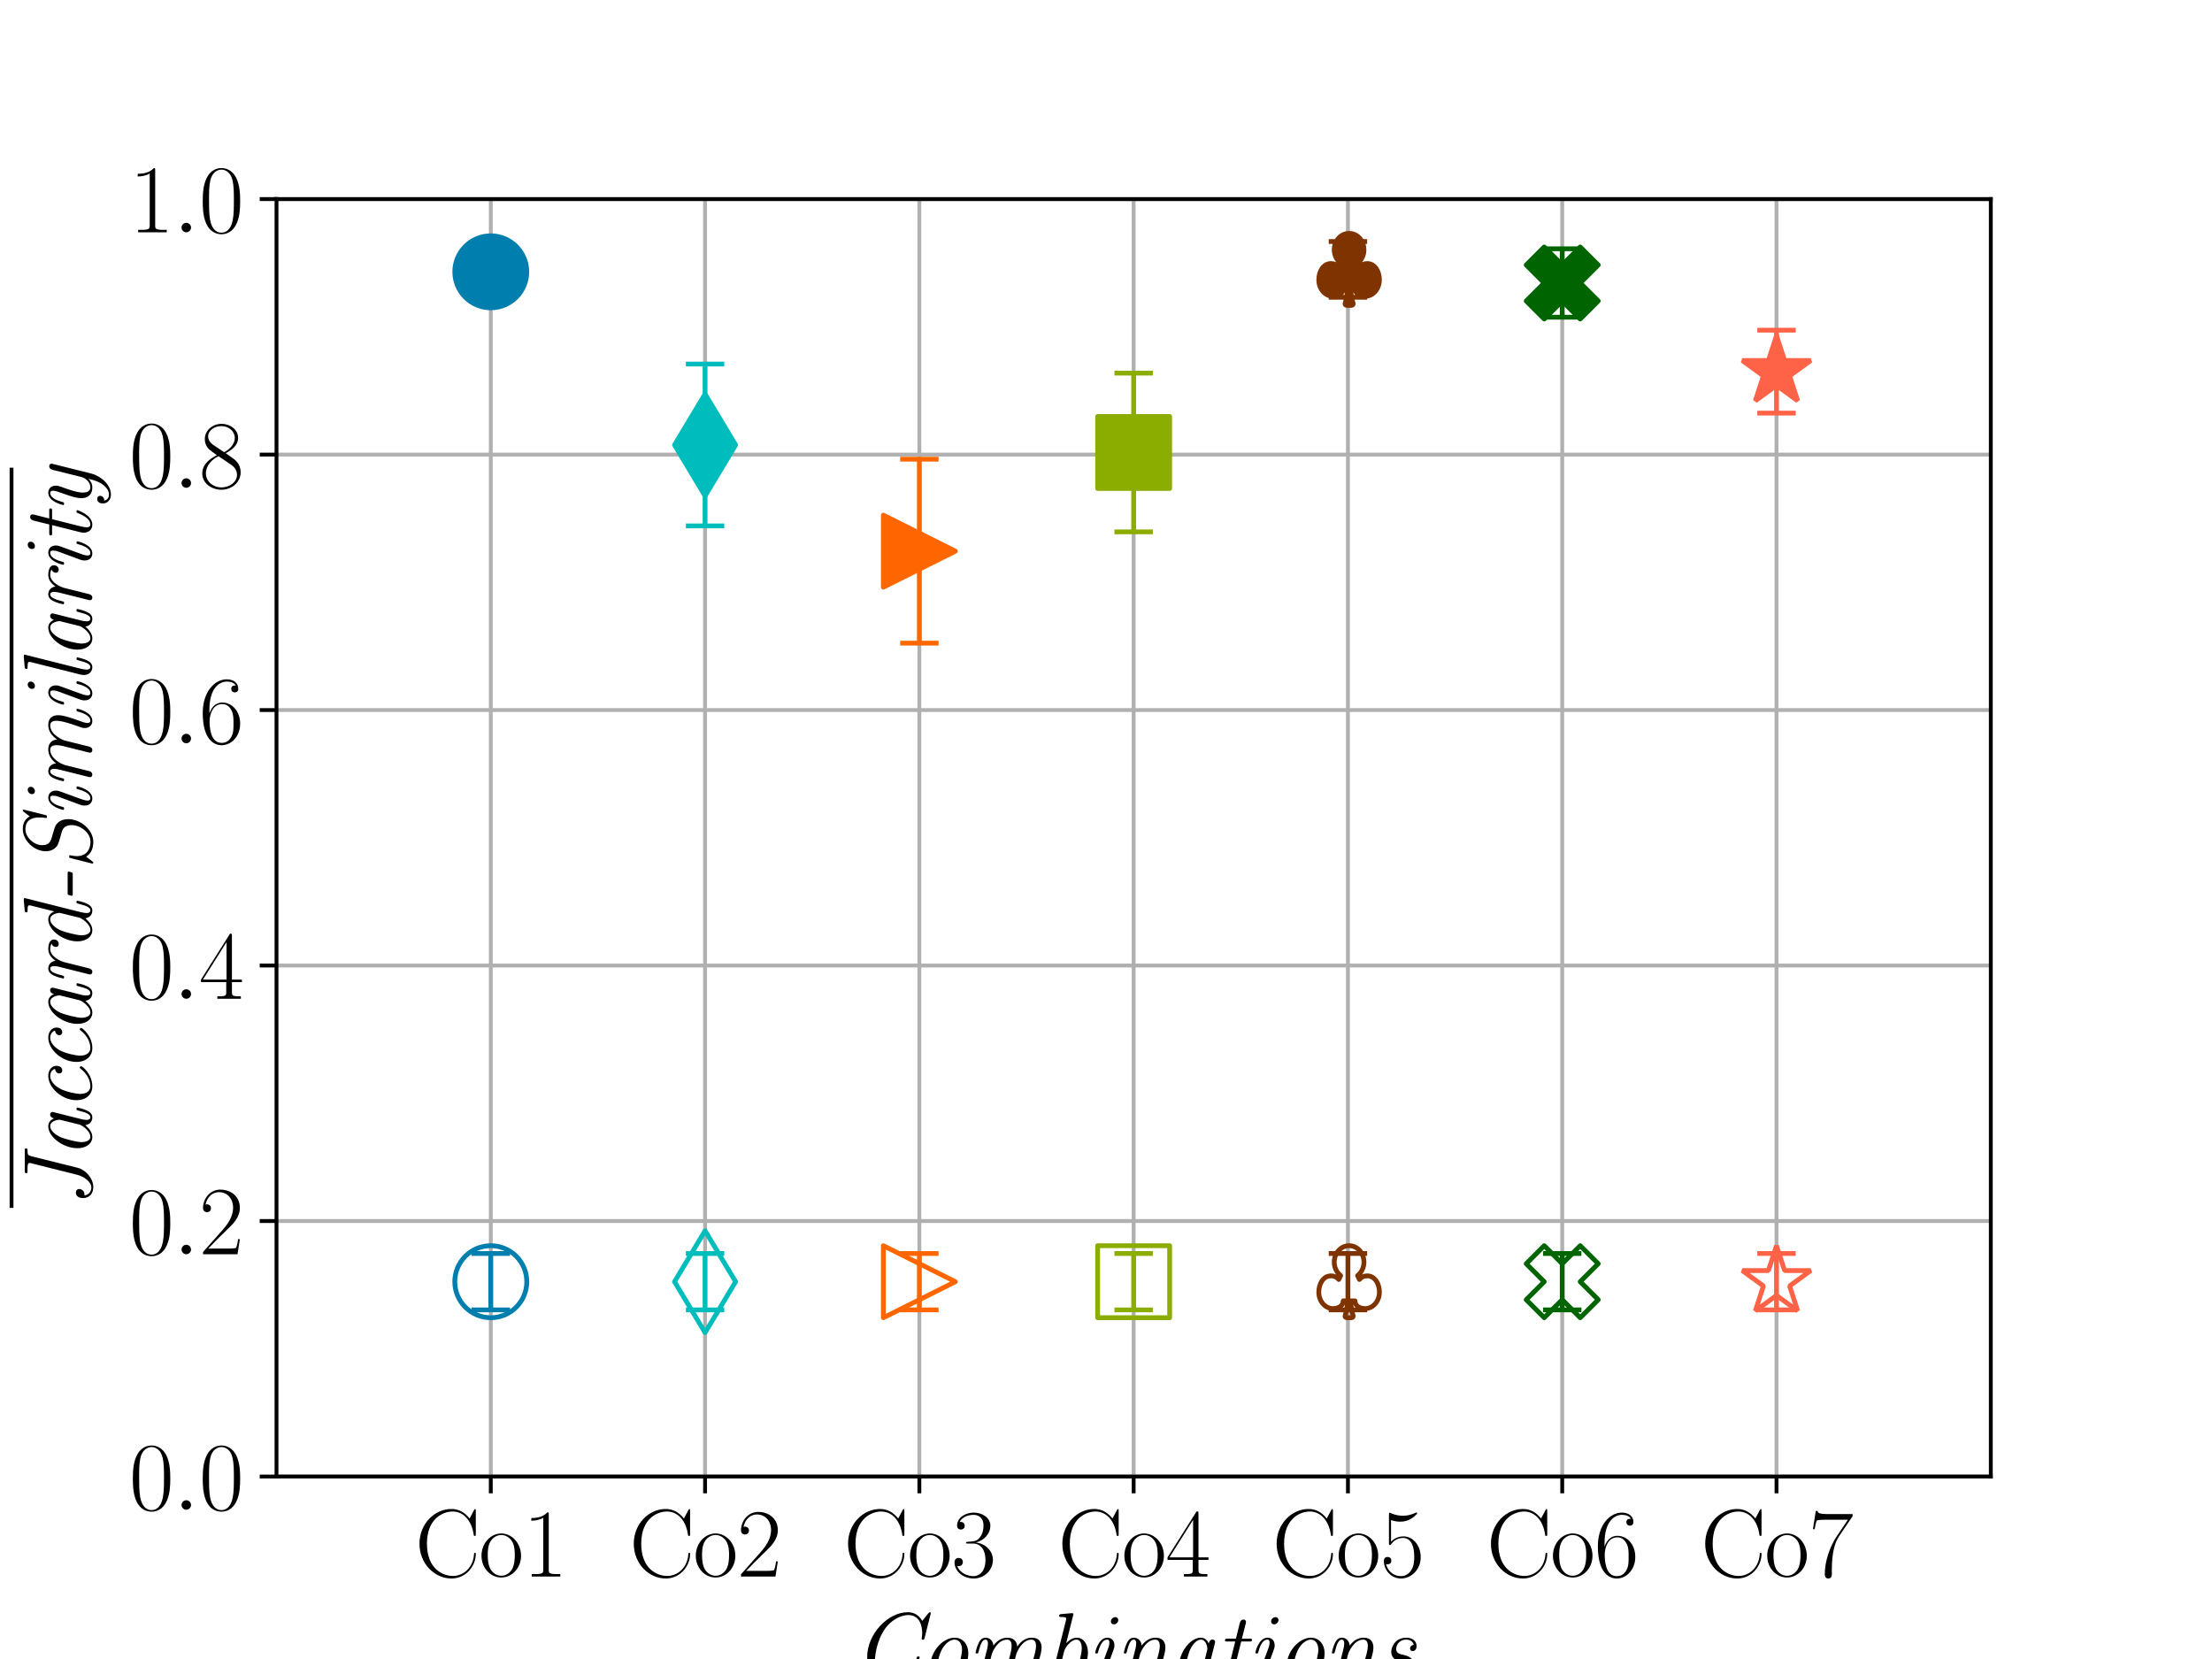 <?xml version="1.0" encoding="utf-8" standalone="no"?>
<!DOCTYPE svg PUBLIC "-//W3C//DTD SVG 1.1//EN"
  "http://www.w3.org/Graphics/SVG/1.1/DTD/svg11.dtd">
<svg xmlns:xlink="http://www.w3.org/1999/xlink" width="460.8pt" height="345.6pt" viewBox="0 0 460.8 345.6" xmlns="http://www.w3.org/2000/svg" version="1.1">
 <defs>
  <style type="text/css">*{stroke-linejoin: round; stroke-linecap: butt}</style>
 </defs>
 <g id="figure_1">
  <g id="patch_1">
   <path d="M 0 345.6 
L 460.8 345.6 
L 460.8 0 
L 0 0 
z
" style="fill: #ffffff"/>
  </g>
  <g id="axes_1">
   <g id="patch_2">
    <path d="M 57.6 307.584 
L 414.72 307.584 
L 414.72 41.472 
L 57.6 41.472 
z
" style="fill: #ffffff"/>
   </g>
   <g id="matplotlib.axis_1">
    <g id="xtick_1">
     <g id="line2d_1">
      <path d="M 102.24 307.584 
L 102.24 41.472 
" clip-path="url(#p9398584fce)" style="fill: none; stroke: #b0b0b0; stroke-width: 0.8; stroke-linecap: square"/>
     </g>
     <g id="line2d_2">
      <defs>
       <path id="mda28bd22c4" d="M 0 0 
L 0 3.5 
" style="stroke: #000000; stroke-width: 0.8"/>
      </defs>
      <g>
       <use xlink:href="#mda28bd22c4" x="102.24" y="307.584" style="stroke: #000000; stroke-width: 0.8"/>
      </g>
     </g>
     <g id="text_1">
      <!-- Co1 -->
      <g transform="translate(86.451 328.421)scale(0.2 -0.2)">
       <defs>
        <path id="CMR17-43" d="M 3974 4289 
C 3974 4403 3968 4410 3930 4410 
C 3904 4410 3898 4403 3853 4327 
L 3571 3792 
C 3258 4187 2874 4416 2381 4416 
C 1286 4416 294 3456 294 2148 
C 294 826 1286 -128 2387 -128 
C 3366 -128 3974 730 3974 1461 
C 3974 1524 3974 1550 3917 1550 
C 3866 1550 3866 1531 3859 1474 
C 3808 585 3168 38 2477 38 
C 1824 38 781 495 781 2147 
C 781 3805 1843 4250 2464 4250 
C 3187 4250 3712 3628 3834 2745 
C 3846 2668 3846 2655 3904 2655 
C 3974 2655 3974 2668 3974 2783 
L 3974 4289 
z
" transform="scale(0.016)"/>
        <path id="CMR17-6f" d="M 2758 1356 
C 2758 2176 2163 2816 1466 2816 
C 768 2816 173 2176 173 1356 
C 173 551 768 -64 1466 -64 
C 2163 -64 2758 551 2758 1356 
z
M 1466 51 
C 1165 51 909 230 762 480 
C 602 767 582 1126 582 1408 
C 582 1677 595 2010 762 2298 
C 890 2509 1139 2714 1466 2714 
C 1754 2714 1997 2554 2150 2330 
C 2349 2029 2349 1607 2349 1408 
C 2349 1158 2336 775 2163 467 
C 1984 173 1709 51 1466 51 
z
" transform="scale(0.016)"/>
        <path id="CMR17-31" d="M 1702 4058 
C 1702 4192 1696 4192 1606 4192 
C 1357 3916 979 3827 621 3827 
C 602 3827 570 3827 563 3808 
C 557 3795 557 3782 557 3648 
C 755 3648 1088 3686 1344 3839 
L 1344 461 
C 1344 236 1331 160 781 160 
L 589 160 
L 589 0 
C 896 0 1216 0 1523 0 
C 1830 0 2150 0 2458 0 
L 2458 160 
L 2266 160 
C 1715 160 1702 230 1702 458 
L 1702 4058 
z
" transform="scale(0.016)"/>
       </defs>
       <use xlink:href="#CMR17-43" transform="scale(0.996)"/>
       <use xlink:href="#CMR17-6f" transform="translate(66.51 0)scale(0.996)"/>
       <use xlink:href="#CMR17-31" transform="translate(112.2 0)scale(0.996)"/>
      </g>
     </g>
    </g>
    <g id="xtick_2">
     <g id="line2d_3">
      <path d="M 146.88 307.584 
L 146.88 41.472 
" clip-path="url(#p9398584fce)" style="fill: none; stroke: #b0b0b0; stroke-width: 0.8; stroke-linecap: square"/>
     </g>
     <g id="line2d_4">
      <g>
       <use xlink:href="#mda28bd22c4" x="146.88" y="307.584" style="stroke: #000000; stroke-width: 0.8"/>
      </g>
     </g>
     <g id="text_2">
      <!-- Co2 -->
      <g transform="translate(131.091 328.421)scale(0.2 -0.2)">
       <defs>
        <path id="CMR17-32" d="M 2669 989 
L 2554 989 
C 2490 536 2438 459 2413 420 
C 2381 369 1920 369 1830 369 
L 602 369 
C 832 619 1280 1072 1824 1597 
C 2214 1967 2669 2402 2669 3035 
C 2669 3790 2067 4224 1395 4224 
C 691 4224 262 3604 262 3030 
C 262 2780 448 2748 525 2748 
C 589 2748 781 2787 781 3010 
C 781 3207 614 3264 525 3264 
C 486 3264 448 3258 422 3245 
C 544 3790 915 4058 1306 4058 
C 1862 4058 2227 3617 2227 3035 
C 2227 2479 1901 2000 1536 1584 
L 262 146 
L 262 0 
L 2515 0 
L 2669 989 
z
" transform="scale(0.016)"/>
       </defs>
       <use xlink:href="#CMR17-43" transform="scale(0.996)"/>
       <use xlink:href="#CMR17-6f" transform="translate(66.51 0)scale(0.996)"/>
       <use xlink:href="#CMR17-32" transform="translate(112.2 0)scale(0.996)"/>
      </g>
     </g>
    </g>
    <g id="xtick_3">
     <g id="line2d_5">
      <path d="M 191.52 307.584 
L 191.52 41.472 
" clip-path="url(#p9398584fce)" style="fill: none; stroke: #b0b0b0; stroke-width: 0.8; stroke-linecap: square"/>
     </g>
     <g id="line2d_6">
      <g>
       <use xlink:href="#mda28bd22c4" x="191.52" y="307.584" style="stroke: #000000; stroke-width: 0.8"/>
      </g>
     </g>
     <g id="text_3">
      <!-- Co3 -->
      <g transform="translate(175.731 328.421)scale(0.2 -0.2)">
       <defs>
        <path id="CMR17-33" d="M 1414 2157 
C 1984 2157 2234 1662 2234 1090 
C 2234 320 1824 25 1453 25 
C 1114 25 563 194 390 693 
C 422 680 454 680 486 680 
C 640 680 755 782 755 948 
C 755 1133 614 1216 486 1216 
C 378 1216 211 1165 211 926 
C 211 335 787 -128 1466 -128 
C 2176 -128 2720 430 2720 1085 
C 2720 1707 2208 2157 1600 2227 
C 2086 2328 2554 2756 2554 3329 
C 2554 3820 2048 4179 1472 4179 
C 890 4179 378 3829 378 3329 
C 378 3110 544 3072 627 3072 
C 762 3072 877 3155 877 3321 
C 877 3486 762 3569 627 3569 
C 602 3569 570 3569 544 3557 
C 730 3959 1235 4032 1459 4032 
C 1683 4032 2106 3925 2106 3320 
C 2106 3143 2080 2828 1862 2550 
C 1670 2304 1453 2304 1242 2284 
C 1210 2284 1062 2269 1037 2269 
C 992 2263 966 2257 966 2208 
C 966 2163 973 2157 1101 2157 
L 1414 2157 
z
" transform="scale(0.016)"/>
       </defs>
       <use xlink:href="#CMR17-43" transform="scale(0.996)"/>
       <use xlink:href="#CMR17-6f" transform="translate(66.51 0)scale(0.996)"/>
       <use xlink:href="#CMR17-33" transform="translate(112.2 0)scale(0.996)"/>
      </g>
     </g>
    </g>
    <g id="xtick_4">
     <g id="line2d_7">
      <path d="M 236.16 307.584 
L 236.16 41.472 
" clip-path="url(#p9398584fce)" style="fill: none; stroke: #b0b0b0; stroke-width: 0.8; stroke-linecap: square"/>
     </g>
     <g id="line2d_8">
      <g>
       <use xlink:href="#mda28bd22c4" x="236.16" y="307.584" style="stroke: #000000; stroke-width: 0.8"/>
      </g>
     </g>
     <g id="text_4">
      <!-- Co4 -->
      <g transform="translate(220.371 328.421)scale(0.2 -0.2)">
       <defs>
        <path id="CMR17-34" d="M 2150 4122 
C 2150 4256 2144 4256 2029 4256 
L 128 1254 
L 128 1088 
L 1779 1088 
L 1779 457 
C 1779 224 1766 160 1318 160 
L 1197 160 
L 1197 0 
C 1402 0 1747 0 1965 0 
C 2182 0 2528 0 2733 0 
L 2733 160 
L 2611 160 
C 2163 160 2150 224 2150 457 
L 2150 1088 
L 2803 1088 
L 2803 1254 
L 2150 1254 
L 2150 4122 
z
M 1798 3703 
L 1798 1254 
L 256 1254 
L 1798 3703 
z
" transform="scale(0.016)"/>
       </defs>
       <use xlink:href="#CMR17-43" transform="scale(0.996)"/>
       <use xlink:href="#CMR17-6f" transform="translate(66.51 0)scale(0.996)"/>
       <use xlink:href="#CMR17-34" transform="translate(112.2 0)scale(0.996)"/>
      </g>
     </g>
    </g>
    <g id="xtick_5">
     <g id="line2d_9">
      <path d="M 280.8 307.584 
L 280.8 41.472 
" clip-path="url(#p9398584fce)" style="fill: none; stroke: #b0b0b0; stroke-width: 0.8; stroke-linecap: square"/>
     </g>
     <g id="line2d_10">
      <g>
       <use xlink:href="#mda28bd22c4" x="280.8" y="307.584" style="stroke: #000000; stroke-width: 0.8"/>
      </g>
     </g>
     <g id="text_5">
      <!-- Co5 -->
      <g transform="translate(265.011 328.421)scale(0.2 -0.2)">
       <defs>
        <path id="CMR17-35" d="M 730 3692 
C 794 3666 1056 3584 1325 3584 
C 1920 3584 2246 3911 2432 4100 
C 2432 4157 2432 4192 2394 4192 
C 2387 4192 2374 4192 2323 4163 
C 2099 4058 1837 3973 1517 3973 
C 1325 3973 1037 3999 723 4139 
C 653 4171 640 4171 634 4171 
C 602 4171 595 4164 595 4037 
L 595 2203 
C 595 2089 595 2057 659 2057 
C 691 2057 704 2070 736 2114 
C 941 2401 1222 2522 1542 2522 
C 1766 2522 2246 2382 2246 1289 
C 2246 1085 2246 715 2054 421 
C 1894 159 1645 25 1370 25 
C 947 25 518 320 403 814 
C 429 807 480 795 506 795 
C 589 795 749 840 749 1038 
C 749 1210 627 1280 506 1280 
C 358 1280 262 1190 262 1011 
C 262 454 704 -128 1382 -128 
C 2042 -128 2669 440 2669 1264 
C 2669 2030 2170 2624 1549 2624 
C 1222 2624 947 2503 730 2274 
L 730 3692 
z
" transform="scale(0.016)"/>
       </defs>
       <use xlink:href="#CMR17-43" transform="scale(0.996)"/>
       <use xlink:href="#CMR17-6f" transform="translate(66.51 0)scale(0.996)"/>
       <use xlink:href="#CMR17-35" transform="translate(112.2 0)scale(0.996)"/>
      </g>
     </g>
    </g>
    <g id="xtick_6">
     <g id="line2d_11">
      <path d="M 325.44 307.584 
L 325.44 41.472 
" clip-path="url(#p9398584fce)" style="fill: none; stroke: #b0b0b0; stroke-width: 0.8; stroke-linecap: square"/>
     </g>
     <g id="line2d_12">
      <g>
       <use xlink:href="#mda28bd22c4" x="325.44" y="307.584" style="stroke: #000000; stroke-width: 0.8"/>
      </g>
     </g>
     <g id="text_6">
      <!-- Co6 -->
      <g transform="translate(309.651 328.421)scale(0.2 -0.2)">
       <defs>
        <path id="CMR17-36" d="M 678 2176 
C 678 3690 1395 4032 1811 4032 
C 1946 4032 2272 4009 2400 3776 
C 2298 3776 2106 3776 2106 3553 
C 2106 3381 2246 3323 2336 3323 
C 2394 3323 2566 3348 2566 3560 
C 2566 3954 2246 4179 1805 4179 
C 1043 4179 243 3390 243 1984 
C 243 253 966 -128 1478 -128 
C 2099 -128 2688 427 2688 1283 
C 2688 2081 2170 2662 1517 2662 
C 1126 2662 838 2407 678 1960 
L 678 2176 
z
M 1478 25 
C 691 25 691 1200 691 1436 
C 691 1896 909 2560 1504 2560 
C 1613 2560 1926 2560 2138 2120 
C 2253 1870 2253 1609 2253 1289 
C 2253 944 2253 690 2118 434 
C 1978 171 1773 25 1478 25 
z
" transform="scale(0.016)"/>
       </defs>
       <use xlink:href="#CMR17-43" transform="scale(0.996)"/>
       <use xlink:href="#CMR17-6f" transform="translate(66.51 0)scale(0.996)"/>
       <use xlink:href="#CMR17-36" transform="translate(112.2 0)scale(0.996)"/>
      </g>
     </g>
    </g>
    <g id="xtick_7">
     <g id="line2d_13">
      <path d="M 370.08 307.584 
L 370.08 41.472 
" clip-path="url(#p9398584fce)" style="fill: none; stroke: #b0b0b0; stroke-width: 0.8; stroke-linecap: square"/>
     </g>
     <g id="line2d_14">
      <g>
       <use xlink:href="#mda28bd22c4" x="370.08" y="307.584" style="stroke: #000000; stroke-width: 0.8"/>
      </g>
     </g>
     <g id="text_7">
      <!-- Co7 -->
      <g transform="translate(354.291 328.421)scale(0.2 -0.2)">
       <defs>
        <path id="CMR17-37" d="M 2886 3941 
L 2886 4081 
L 1382 4081 
C 634 4081 621 4165 595 4288 
L 480 4288 
L 294 3094 
L 410 3094 
C 429 3215 474 3540 550 3661 
C 589 3712 1062 3712 1171 3712 
L 2579 3712 
L 1869 2661 
C 1395 1954 1069 999 1069 165 
C 1069 89 1069 -128 1299 -128 
C 1530 -128 1530 89 1530 171 
L 1530 465 
C 1530 1508 1709 2196 2003 2636 
L 2886 3941 
z
" transform="scale(0.016)"/>
       </defs>
       <use xlink:href="#CMR17-43" transform="scale(0.996)"/>
       <use xlink:href="#CMR17-6f" transform="translate(66.51 0)scale(0.996)"/>
       <use xlink:href="#CMR17-37" transform="translate(112.2 0)scale(0.996)"/>
      </g>
     </g>
    </g>
    <g id="text_8">
     <!-- $$\textit{Combinations}$$ -->
     <g transform="translate(177.629 350.134)scale(0.2 -0.2)">
      <defs>
       <path id="CMTI12-43" d="M 5088 4341 
C 5094 4360 5101 4410 5101 4423 
C 5101 4480 5056 4480 5043 4480 
C 5030 4480 5005 4480 4960 4423 
L 4544 3914 
C 4339 4289 4013 4480 3597 4480 
C 2304 4480 947 3056 947 1550 
C 947 469 1651 -128 2464 -128 
C 3162 -128 3667 368 3718 412 
C 4275 959 4378 1518 4378 1531 
C 4378 1588 4326 1588 4288 1588 
C 4237 1588 4211 1582 4192 1524 
C 3904 552 3155 57 2560 57 
C 1978 57 1453 464 1453 1327 
C 1453 1505 1523 2592 2144 3443 
C 2470 3882 3053 4295 3642 4295 
C 4467 4295 4544 3411 4544 3131 
C 4544 3036 4531 2890 4512 2795 
L 4512 2738 
C 4512 2681 4563 2681 4595 2681 
C 4659 2681 4672 2687 4698 2789 
L 5088 4341 
z
" transform="scale(0.016)"/>
       <path id="CMTI12-6f" d="M 3181 1782 
C 3181 2446 2771 2816 2291 2816 
C 1510 2816 704 1916 704 971 
C 704 281 1133 -64 1594 -64 
C 2374 -64 3181 849 3181 1782 
z
M 1600 64 
C 1331 64 1114 294 1114 728 
C 1114 1022 1267 1724 1478 2088 
C 1715 2497 2042 2689 2278 2689 
C 2605 2689 2771 2389 2771 2024 
C 2771 1750 2618 1028 2413 677 
C 2150 224 1824 64 1600 64 
z
" transform="scale(0.016)"/>
       <path id="CMTI12-6d" d="M 3187 1731 
C 3226 1878 3571 2689 4186 2689 
C 4480 2689 4480 2369 4480 2261 
C 4480 1865 4198 1098 4090 786 
C 4032 626 4006 568 4006 434 
C 4006 128 4205 -64 4467 -64 
C 5062 -64 5267 888 5267 913 
C 5267 971 5210 971 5184 971 
C 5107 971 5101 952 5075 856 
C 5018 639 4845 64 4486 64 
C 4390 64 4339 109 4339 255 
C 4339 409 4410 607 4461 734 
C 4627 1201 4845 1795 4845 2165 
C 4845 2503 4698 2816 4205 2816 
C 3808 2816 3488 2586 3258 2236 
C 3219 2670 2918 2816 2611 2816 
C 2240 2816 1926 2618 1696 2299 
C 1677 2586 1478 2816 1184 2816 
C 1037 2816 870 2753 736 2478 
C 614 2242 531 1858 531 1846 
C 531 1795 563 1782 621 1782 
C 691 1782 698 1788 736 1935 
C 832 2312 954 2689 1171 2689 
C 1338 2689 1338 2503 1338 2427 
C 1338 2305 1312 2165 1286 2076 
L 819 211 
C 794 121 794 115 794 89 
C 794 13 845 -64 960 -64 
C 1037 -64 1139 -19 1184 109 
C 1197 172 1440 1130 1478 1290 
C 1510 1431 1549 1565 1581 1705 
C 1645 1941 1997 2689 2592 2689 
C 2886 2689 2886 2363 2886 2261 
C 2886 2133 2861 1993 2835 1878 
L 2413 192 
C 2394 121 2394 102 2394 89 
C 2394 19 2445 -64 2560 -64 
C 2707 -64 2771 51 2797 160 
L 3187 1731 
z
" transform="scale(0.016)"/>
       <path id="CMTI12-62" d="M 1907 4276 
C 1920 4320 1926 4339 1926 4358 
C 1926 4416 1882 4416 1779 4416 
L 1139 4358 
C 1050 4353 992 4347 992 4232 
C 992 4169 1043 4169 1133 4169 
C 1453 4169 1453 4111 1453 4048 
C 1453 4016 1440 3972 1434 3940 
L 787 1358 
C 730 1128 730 962 730 892 
C 730 286 1037 -64 1434 -64 
C 2150 -64 2874 932 2874 1846 
C 2874 2401 2579 2816 2138 2816 
C 1818 2816 1555 2561 1453 2459 
L 1907 4276 
z
M 1440 64 
C 1152 64 1062 409 1062 677 
C 1062 926 1133 1181 1274 1756 
C 1293 1820 1306 1884 1325 1948 
C 1389 2197 1779 2689 2118 2689 
C 2349 2689 2470 2452 2470 2114 
C 2470 1756 2253 958 2125 690 
C 1901 243 1638 64 1440 64 
z
" transform="scale(0.016)"/>
       <path id="CMTI12-69" d="M 2042 3969 
C 2042 4090 1952 4160 1843 4160 
C 1728 4160 1562 4058 1562 3879 
C 1562 3739 1664 3688 1760 3688 
C 1888 3688 2042 3803 2042 3969 
z
M 864 722 
C 813 581 813 498 813 441 
C 813 70 1062 -64 1274 -64 
C 1862 -64 2067 888 2067 913 
C 2067 971 2010 971 1984 971 
C 1907 971 1901 952 1875 856 
C 1818 639 1651 64 1286 64 
C 1216 64 1139 96 1139 249 
C 1139 415 1229 645 1344 958 
L 1722 1993 
C 1779 2152 1792 2203 1792 2318 
C 1792 2644 1581 2816 1331 2816 
C 742 2816 531 1871 531 1839 
C 531 1782 589 1782 621 1782 
C 698 1782 704 1801 730 1890 
C 781 2095 947 2689 1318 2689 
C 1459 2689 1459 2567 1459 2497 
C 1459 2331 1421 2222 1376 2108 
L 864 722 
z
" transform="scale(0.016)"/>
       <path id="CMTI12-6e" d="M 1587 1731 
C 1626 1871 1971 2689 2586 2689 
C 2880 2689 2880 2369 2880 2261 
C 2880 1865 2598 1098 2490 786 
C 2432 626 2406 568 2406 434 
C 2406 128 2605 -64 2867 -64 
C 3462 -64 3667 888 3667 913 
C 3667 971 3610 971 3584 971 
C 3507 971 3501 952 3475 856 
C 3418 639 3245 64 2886 64 
C 2790 64 2739 109 2739 255 
C 2739 409 2810 607 2861 734 
C 3027 1201 3245 1795 3245 2165 
C 3245 2503 3098 2816 2605 2816 
C 2208 2816 1907 2586 1696 2299 
C 1677 2586 1478 2816 1184 2816 
C 1037 2816 870 2753 736 2478 
C 614 2242 531 1858 531 1846 
C 531 1795 563 1782 621 1782 
C 691 1782 698 1788 736 1935 
C 832 2312 954 2689 1171 2689 
C 1338 2689 1338 2503 1338 2427 
C 1338 2305 1312 2165 1286 2076 
L 819 211 
C 794 121 794 115 794 89 
C 794 13 845 -64 960 -64 
C 1107 -64 1171 51 1197 160 
L 1587 1731 
z
" transform="scale(0.016)"/>
       <path id="CMTI12-61" d="M 3040 2440 
C 3059 2510 3059 2529 3059 2542 
C 3059 2612 3008 2695 2893 2695 
C 2688 2695 2643 2446 2643 2446 
L 2637 2440 
C 2515 2740 2298 2816 2125 2816 
C 1427 2816 691 1839 691 907 
C 691 338 992 -64 1427 -64 
C 1690 -64 1952 102 2195 390 
C 2266 0 2554 -64 2701 -64 
C 2950 -64 3078 121 3162 307 
C 3270 530 3347 894 3347 913 
C 3347 971 3290 971 3264 971 
C 3187 971 3181 964 3142 817 
C 3014 287 2893 64 2714 64 
C 2573 64 2541 198 2541 319 
C 2541 415 2566 562 2592 658 
L 3040 2440 
z
M 2234 773 
C 2195 607 1811 64 1440 64 
C 1101 64 1088 562 1088 639 
C 1088 958 1293 1712 1395 1967 
C 1562 2363 1850 2689 2125 2689 
C 2509 2689 2554 2120 2554 2076 
C 2554 2069 2534 1999 2534 1986 
L 2234 773 
z
" transform="scale(0.016)"/>
       <path id="CMTI12-74" d="M 1638 2566 
L 2170 2566 
C 2278 2566 2342 2566 2342 2681 
C 2342 2752 2298 2752 2189 2752 
L 1683 2752 
L 1939 3762 
C 1946 3775 1952 3833 1952 3846 
C 1952 3904 1907 4000 1786 4000 
C 1626 4000 1568 3859 1542 3762 
L 1293 2752 
L 749 2752 
C 634 2752 576 2752 576 2630 
C 576 2566 627 2566 730 2566 
L 1248 2566 
L 787 728 
C 755 600 755 524 755 498 
C 755 204 928 -64 1280 -64 
C 1907 -64 2227 881 2227 913 
C 2227 971 2170 971 2144 971 
C 2074 971 2067 958 2035 888 
C 1958 690 1709 64 1293 64 
C 1197 64 1107 109 1107 319 
C 1107 415 1133 562 1158 658 
L 1638 2566 
z
" transform="scale(0.016)"/>
       <path id="CMTI12-73" d="M 2445 2348 
C 2214 2323 2202 2129 2202 2104 
C 2202 2033 2246 1943 2374 1943 
C 2522 1943 2630 2059 2630 2277 
C 2630 2573 2374 2816 1965 2816 
C 1197 2816 973 2165 973 1890 
C 973 1654 1094 1520 1152 1456 
C 1261 1354 1382 1322 1658 1258 
C 1818 1226 2144 1150 2144 798 
C 2144 626 1990 64 1286 64 
C 1056 64 736 152 666 448 
C 973 448 973 713 973 727 
C 973 862 858 914 774 914 
C 723 914 474 888 474 542 
C 474 157 838 -64 1280 -64 
C 2176 -64 2458 645 2458 990 
C 2458 1539 2003 1641 1696 1712 
C 1523 1750 1293 1801 1293 2088 
C 1293 2254 1434 2689 1952 2689 
C 2214 2689 2400 2554 2445 2348 
z
" transform="scale(0.016)"/>
      </defs>
      <use xlink:href="#CMTI12-43" transform="scale(0.996)"/>
      <use xlink:href="#CMTI12-6f" transform="translate(69.739 0)scale(0.996)"/>
      <use xlink:href="#CMTI12-6d" transform="translate(119.553 0)scale(0.996)"/>
      <use xlink:href="#CMTI12-62" transform="translate(199.255 0)scale(0.996)"/>
      <use xlink:href="#CMTI12-69" transform="translate(244.087 0)scale(0.996)"/>
      <use xlink:href="#CMTI12-6e" transform="translate(273.975 0)scale(0.996)"/>
      <use xlink:href="#CMTI12-61" transform="translate(328.77 0)scale(0.996)"/>
      <use xlink:href="#CMTI12-74" transform="translate(378.584 0)scale(0.996)"/>
      <use xlink:href="#CMTI12-69" transform="translate(410.963 0)scale(0.996)"/>
      <use xlink:href="#CMTI12-6f" transform="translate(440.851 0)scale(0.996)"/>
      <use xlink:href="#CMTI12-6e" transform="translate(490.665 0)scale(0.996)"/>
      <use xlink:href="#CMTI12-73" transform="translate(545.46 0)scale(0.996)"/>
     </g>
    </g>
   </g>
   <g id="matplotlib.axis_2">
    <g id="ytick_1">
     <g id="line2d_15">
      <path d="M 57.6 307.584 
L 414.72 307.584 
" clip-path="url(#p9398584fce)" style="fill: none; stroke: #b0b0b0; stroke-width: 0.8; stroke-linecap: square"/>
     </g>
     <g id="line2d_16">
      <defs>
       <path id="m33d77fdcd4" d="M 0 0 
L -3.5 0 
" style="stroke: #000000; stroke-width: 0.8"/>
      </defs>
      <g>
       <use xlink:href="#m33d77fdcd4" x="57.6" y="307.584" style="stroke: #000000; stroke-width: 0.8"/>
      </g>
     </g>
     <g id="text_9">
      <!-- $\mathdefault{0.0}$ -->
      <g transform="translate(26.904 314.502)scale(0.2 -0.2)">
       <defs>
        <path id="CMR17-30" d="M 2688 2025 
C 2688 2416 2682 3080 2413 3591 
C 2176 4039 1798 4198 1466 4198 
C 1158 4198 768 4058 525 3597 
C 269 3118 243 2524 243 2025 
C 243 1661 250 1106 448 619 
C 723 -39 1216 -128 1466 -128 
C 1760 -128 2208 -7 2470 600 
C 2662 1042 2688 1559 2688 2025 
z
M 1466 -26 
C 1056 -26 813 325 723 812 
C 653 1188 653 1738 653 2096 
C 653 2588 653 2997 736 3387 
C 858 3929 1216 4096 1466 4096 
C 1728 4096 2067 3923 2189 3400 
C 2272 3036 2278 2607 2278 2096 
C 2278 1680 2278 1169 2202 792 
C 2067 95 1690 -26 1466 -26 
z
" transform="scale(0.016)"/>
        <path id="CMMI12-3a" d="M 1178 307 
C 1178 492 1024 619 870 619 
C 685 619 557 466 557 313 
C 557 128 710 0 864 0 
C 1050 0 1178 153 1178 307 
z
" transform="scale(0.016)"/>
       </defs>
       <use xlink:href="#CMR17-30" transform="scale(0.996)"/>
       <use xlink:href="#CMMI12-3a" transform="translate(45.69 0)scale(0.996)"/>
       <use xlink:href="#CMR17-30" transform="translate(72.788 0)scale(0.996)"/>
      </g>
     </g>
    </g>
    <g id="ytick_2">
     <g id="line2d_17">
      <path d="M 57.6 254.362 
L 414.72 254.362 
" clip-path="url(#p9398584fce)" style="fill: none; stroke: #b0b0b0; stroke-width: 0.8; stroke-linecap: square"/>
     </g>
     <g id="line2d_18">
      <g>
       <use xlink:href="#m33d77fdcd4" x="57.6" y="254.362" style="stroke: #000000; stroke-width: 0.8"/>
      </g>
     </g>
     <g id="text_10">
      <!-- $\mathdefault{0.2}$ -->
      <g transform="translate(26.904 261.28)scale(0.2 -0.2)">
       <use xlink:href="#CMR17-30" transform="scale(0.996)"/>
       <use xlink:href="#CMMI12-3a" transform="translate(45.69 0)scale(0.996)"/>
       <use xlink:href="#CMR17-32" transform="translate(72.788 0)scale(0.996)"/>
      </g>
     </g>
    </g>
    <g id="ytick_3">
     <g id="line2d_19">
      <path d="M 57.6 201.139 
L 414.72 201.139 
" clip-path="url(#p9398584fce)" style="fill: none; stroke: #b0b0b0; stroke-width: 0.8; stroke-linecap: square"/>
     </g>
     <g id="line2d_20">
      <g>
       <use xlink:href="#m33d77fdcd4" x="57.6" y="201.139" style="stroke: #000000; stroke-width: 0.8"/>
      </g>
     </g>
     <g id="text_11">
      <!-- $\mathdefault{0.4}$ -->
      <g transform="translate(26.904 208.058)scale(0.2 -0.2)">
       <use xlink:href="#CMR17-30" transform="scale(0.996)"/>
       <use xlink:href="#CMMI12-3a" transform="translate(45.69 0)scale(0.996)"/>
       <use xlink:href="#CMR17-34" transform="translate(72.788 0)scale(0.996)"/>
      </g>
     </g>
    </g>
    <g id="ytick_4">
     <g id="line2d_21">
      <path d="M 57.6 147.917 
L 414.72 147.917 
" clip-path="url(#p9398584fce)" style="fill: none; stroke: #b0b0b0; stroke-width: 0.8; stroke-linecap: square"/>
     </g>
     <g id="line2d_22">
      <g>
       <use xlink:href="#m33d77fdcd4" x="57.6" y="147.917" style="stroke: #000000; stroke-width: 0.8"/>
      </g>
     </g>
     <g id="text_12">
      <!-- $\mathdefault{0.6}$ -->
      <g transform="translate(26.904 154.835)scale(0.2 -0.2)">
       <use xlink:href="#CMR17-30" transform="scale(0.996)"/>
       <use xlink:href="#CMMI12-3a" transform="translate(45.69 0)scale(0.996)"/>
       <use xlink:href="#CMR17-36" transform="translate(72.788 0)scale(0.996)"/>
      </g>
     </g>
    </g>
    <g id="ytick_5">
     <g id="line2d_23">
      <path d="M 57.6 94.694 
L 414.72 94.694 
" clip-path="url(#p9398584fce)" style="fill: none; stroke: #b0b0b0; stroke-width: 0.8; stroke-linecap: square"/>
     </g>
     <g id="line2d_24">
      <g>
       <use xlink:href="#m33d77fdcd4" x="57.6" y="94.694" style="stroke: #000000; stroke-width: 0.8"/>
      </g>
     </g>
     <g id="text_13">
      <!-- $\mathdefault{0.8}$ -->
      <g transform="translate(26.904 101.613)scale(0.2 -0.2)">
       <defs>
        <path id="CMR17-38" d="M 1741 2264 
C 2144 2467 2554 2773 2554 3263 
C 2554 3841 1990 4179 1472 4179 
C 890 4179 378 3759 378 3180 
C 378 3021 416 2747 666 2505 
C 730 2442 998 2251 1171 2130 
C 883 1983 211 1634 211 934 
C 211 279 838 -128 1459 -128 
C 2144 -128 2720 362 2720 1010 
C 2720 1590 2330 1857 2074 2029 
L 1741 2264 
z
M 902 2822 
C 851 2854 595 3051 595 3351 
C 595 3739 998 4032 1459 4032 
C 1965 4032 2336 3676 2336 3262 
C 2336 2669 1670 2331 1638 2331 
C 1632 2331 1626 2331 1574 2370 
L 902 2822 
z
M 2080 1519 
C 2176 1449 2483 1240 2483 851 
C 2483 381 2010 25 1472 25 
C 890 25 448 438 448 940 
C 448 1443 838 1862 1280 2060 
L 2080 1519 
z
" transform="scale(0.016)"/>
       </defs>
       <use xlink:href="#CMR17-30" transform="scale(0.996)"/>
       <use xlink:href="#CMMI12-3a" transform="translate(45.69 0)scale(0.996)"/>
       <use xlink:href="#CMR17-38" transform="translate(72.788 0)scale(0.996)"/>
      </g>
     </g>
    </g>
    <g id="ytick_6">
     <g id="line2d_25">
      <path d="M 57.6 41.472 
L 414.72 41.472 
" clip-path="url(#p9398584fce)" style="fill: none; stroke: #b0b0b0; stroke-width: 0.8; stroke-linecap: square"/>
     </g>
     <g id="line2d_26">
      <g>
       <use xlink:href="#m33d77fdcd4" x="57.6" y="41.472" style="stroke: #000000; stroke-width: 0.8"/>
      </g>
     </g>
     <g id="text_14">
      <!-- $\mathdefault{1.0}$ -->
      <g transform="translate(26.904 48.39)scale(0.2 -0.2)">
       <use xlink:href="#CMR17-31" transform="scale(0.996)"/>
       <use xlink:href="#CMMI12-3a" transform="translate(45.69 0)scale(0.996)"/>
       <use xlink:href="#CMR17-30" transform="translate(72.788 0)scale(0.996)"/>
      </g>
     </g>
    </g>
    <g id="text_15">
     <!-- $$\overline{\overline{\textit{Jaccard-Similarity}}}$$ -->
     <g transform="translate(19.029 251.624)rotate(-90)scale(0.2 -0.2)">
      <defs>
       <path id="CMTI12-4a" d="M 3379 3937 
C 3430 4134 3482 4173 3750 4173 
C 3827 4173 3891 4173 3891 4284 
C 3891 4352 3834 4352 3808 4352 
C 3603 4352 3373 4352 3162 4352 
C 2906 4352 2643 4352 2394 4352 
C 2336 4352 2266 4352 2266 4241 
C 2266 4173 2310 4173 2419 4173 
L 2470 4173 
C 2726 4173 2938 4173 2938 4039 
C 2938 4013 2925 3962 2918 3936 
L 2163 924 
C 2054 484 1696 0 1338 0 
C 1094 0 851 151 813 454 
C 832 448 845 448 890 448 
C 1101 448 1235 640 1235 787 
C 1235 921 1133 1010 998 1010 
C 973 1010 640 1010 640 546 
C 640 114 966 -128 1350 -128 
C 1933 -128 2490 369 2624 904 
L 3379 3937 
z
" transform="scale(0.016)"/>
       <path id="CMTI12-63" d="M 2752 2368 
C 2592 2368 2451 2246 2451 2093 
C 2451 1933 2592 1902 2650 1902 
C 2714 1902 2950 1940 2950 2275 
C 2950 2578 2682 2816 2291 2816 
C 1510 2816 704 1916 704 971 
C 704 319 1094 -64 1606 -64 
C 2400 -64 2925 578 2925 668 
C 2925 712 2874 763 2835 763 
C 2816 763 2810 757 2758 700 
C 2419 242 1939 64 1613 64 
C 1286 64 1114 351 1114 728 
C 1114 1022 1267 1724 1478 2088 
C 1696 2472 2010 2689 2285 2689 
C 2323 2689 2662 2689 2752 2368 
z
" transform="scale(0.016)"/>
       <path id="CMTI12-72" d="M 1613 1827 
C 1632 1903 1920 2689 2458 2689 
C 2490 2689 2669 2689 2810 2600 
C 2714 2575 2592 2479 2592 2318 
C 2592 2184 2694 2133 2790 2133 
C 2906 2133 3078 2216 3078 2446 
C 3078 2772 2643 2816 2464 2816 
C 2170 2816 1926 2676 1690 2344 
C 1632 2721 1357 2816 1184 2816 
C 1037 2816 870 2753 736 2478 
C 614 2242 531 1858 531 1846 
C 531 1795 563 1782 621 1782 
C 691 1782 698 1788 736 1935 
C 832 2312 954 2689 1171 2689 
C 1338 2689 1338 2503 1338 2427 
C 1338 2305 1312 2165 1286 2076 
L 819 211 
C 794 121 794 115 794 89 
C 794 13 845 -64 960 -64 
C 1107 -64 1171 57 1197 160 
L 1613 1827 
z
" transform="scale(0.016)"/>
       <path id="CMTI12-64" d="M 3501 4275 
C 3507 4314 3520 4339 3520 4358 
C 3520 4416 3475 4416 3373 4416 
L 2733 4358 
C 2643 4353 2586 4347 2586 4232 
C 2586 4169 2637 4169 2726 4169 
C 3046 4169 3046 4111 3046 4048 
C 3046 4016 3034 3965 3027 3940 
L 2650 2427 
C 2560 2631 2400 2816 2125 2816 
C 1427 2816 691 1839 691 907 
C 691 338 992 -64 1427 -64 
C 1690 -64 1952 102 2195 390 
C 2266 0 2554 -64 2701 -64 
C 2950 -64 3078 121 3162 307 
C 3270 530 3347 894 3347 913 
C 3347 971 3290 971 3264 971 
C 3187 971 3181 964 3142 817 
C 3014 287 2893 64 2714 64 
C 2573 64 2541 198 2541 318 
C 2541 401 2573 580 2592 663 
L 3501 4275 
z
M 2240 786 
C 2195 613 1811 64 1440 64 
C 1101 64 1088 562 1088 639 
C 1088 958 1293 1712 1395 1967 
C 1562 2363 1850 2689 2125 2689 
C 2515 2689 2554 2095 2554 2076 
L 2534 1986 
L 2240 786 
z
" transform="scale(0.016)"/>
       <path id="CMTI12-2d" d="M 1914 1216 
C 2042 1216 2054 1216 2074 1287 
C 2086 1325 2125 1446 2125 1485 
C 2125 1549 2074 1549 1971 1549 
L 755 1549 
C 627 1549 614 1549 595 1478 
C 582 1440 544 1319 544 1280 
C 544 1216 595 1216 698 1216 
L 1914 1216 
z
" transform="scale(0.016)"/>
       <path id="CMTI12-53" d="M 3968 4334 
C 3974 4353 3987 4403 3987 4423 
C 3987 4480 3936 4480 3923 4480 
C 3904 4480 3885 4480 3834 4410 
L 3546 4028 
C 3309 4480 2835 4480 2720 4480 
C 1971 4480 1267 3743 1267 2980 
C 1267 2840 1280 2579 1510 2332 
C 1645 2186 1760 2155 2202 2027 
C 2278 2001 2541 1926 2592 1913 
C 2861 1824 2976 1575 2976 1290 
C 2976 712 2477 57 1894 57 
C 1402 57 947 305 947 954 
C 947 1017 960 1189 998 1341 
L 1005 1392 
C 1005 1449 954 1449 922 1449 
C 851 1449 838 1442 813 1340 
L 480 18 
C 474 -1 461 -51 461 -71 
C 461 -128 512 -128 525 -128 
C 550 -128 557 -122 621 -45 
L 909 337 
C 1082 76 1370 -128 1875 -128 
C 2650 -128 3366 685 3366 1512 
C 3366 2013 3110 2299 2790 2401 
C 2739 2413 2291 2548 2170 2586 
C 1965 2642 1664 2732 1664 3208 
C 1664 3755 2170 4308 2707 4308 
C 3475 4308 3475 3596 3475 3399 
C 3475 3316 3475 3208 3450 3024 
C 3437 2986 3437 2973 3437 2967 
C 3437 2903 3482 2903 3526 2903 
C 3597 2903 3610 2910 3635 3012 
L 3968 4334 
z
" transform="scale(0.016)"/>
       <path id="CMTI12-6c" d="M 1907 4275 
C 1914 4314 1926 4339 1926 4358 
C 1926 4416 1882 4416 1779 4416 
L 1139 4358 
C 1050 4352 992 4346 992 4232 
C 992 4168 1043 4168 1133 4168 
C 1453 4168 1453 4110 1453 4047 
C 1453 4022 1440 3958 1434 3932 
L 627 720 
C 614 663 595 593 595 497 
C 595 160 813 -64 1107 -64 
C 1325 -64 1453 83 1542 261 
C 1658 472 1747 886 1747 905 
C 1747 969 1696 969 1664 969 
C 1638 969 1594 969 1581 930 
C 1574 911 1549 815 1530 758 
C 1446 446 1338 64 1120 64 
C 979 64 947 198 947 318 
C 947 401 979 580 998 663 
L 1907 4275 
z
" transform="scale(0.016)"/>
       <path id="CMTI12-79" d="M 3206 2474 
C 3232 2562 3232 2575 3232 2600 
C 3232 2695 3155 2753 3072 2753 
C 2893 2753 2848 2593 2822 2503 
L 2355 619 
C 2304 422 2048 64 1690 64 
C 1402 64 1344 351 1344 562 
C 1344 945 1568 1552 1715 1961 
C 1766 2108 1798 2191 1798 2318 
C 1798 2574 1645 2816 1331 2816 
C 749 2816 531 1878 531 1839 
C 531 1782 589 1782 621 1782 
C 698 1782 704 1801 730 1890 
C 781 2082 947 2689 1318 2689 
C 1395 2689 1466 2657 1466 2503 
C 1466 2344 1402 2178 1267 1807 
C 1062 1239 979 913 979 664 
C 979 89 1357 -64 1670 -64 
C 1946 -64 2138 77 2240 179 
C 2176 -97 2099 -418 1875 -738 
C 1670 -1020 1440 -1152 1216 -1152 
C 1043 -1152 864 -1072 819 -843 
C 1126 -843 1133 -582 1133 -569 
C 1133 -474 1062 -384 934 -384 
C 890 -384 634 -384 634 -750 
C 634 -1072 883 -1280 1210 -1280 
C 1875 -1280 2432 -607 2586 -3 
L 3206 2474 
z
" transform="scale(0.016)"/>
      </defs>
      <use xlink:href="#CMTI12-4a" transform="scale(0.996)"/>
      <use xlink:href="#CMTI12-61" transform="translate(51.151 0)scale(0.996)"/>
      <use xlink:href="#CMTI12-63" transform="translate(100.965 0)scale(0.996)"/>
      <use xlink:href="#CMTI12-63" transform="translate(140.816 0)scale(0.996)"/>
      <use xlink:href="#CMTI12-61" transform="translate(180.667 0)scale(0.996)"/>
      <use xlink:href="#CMTI12-72" transform="translate(230.481 0)scale(0.996)"/>
      <use xlink:href="#CMTI12-64" transform="translate(266.596 0)scale(0.996)"/>
      <use xlink:href="#CMTI12-2d" transform="translate(316.409 0)scale(0.996)"/>
      <use xlink:href="#CMTI12-53" transform="translate(351.279 0)scale(0.996)"/>
      <use xlink:href="#CMTI12-69" transform="translate(406.074 0)scale(0.996)"/>
      <use xlink:href="#CMTI12-6d" transform="translate(435.962 0)scale(0.996)"/>
      <use xlink:href="#CMTI12-69" transform="translate(515.664 0)scale(0.996)"/>
      <use xlink:href="#CMTI12-6c" transform="translate(545.552 0)scale(0.996)"/>
      <use xlink:href="#CMTI12-61" transform="translate(570.459 0)scale(0.996)"/>
      <use xlink:href="#CMTI12-72" transform="translate(620.273 0)scale(0.996)"/>
      <use xlink:href="#CMTI12-69" transform="translate(661.369 0)scale(0.996)"/>
      <use xlink:href="#CMTI12-74" transform="translate(691.258 0)scale(0.996)"/>
      <use xlink:href="#CMTI12-79" transform="translate(723.636 0)scale(0.996)"/>
      <path d="M 0 101.065 
L 770.96 101.065 
L 770.96 105.049 
L 0 105.049 
L 0 101.065 
z
"/>
      <path d="M 0 81.14 
L 770.96 81.14 
L 770.96 85.125 
L 0 85.125 
L 0 81.14 
z
"/>
     </g>
    </g>
   </g>
   <g id="LineCollection_1">
    <path d="M 102.24 272.877 
L 102.24 261.129 
" clip-path="url(#p9398584fce)" style="fill: none; stroke: #007fae"/>
   </g>
   <g id="line2d_27">
    <defs>
     <path id="m8e4b76c060" d="M 4 0 
L -4 -0 
" style="stroke: #007fae"/>
    </defs>
    <g clip-path="url(#p9398584fce)">
     <use xlink:href="#m8e4b76c060" x="102.24" y="272.877" style="fill: #007fae; stroke: #007fae"/>
    </g>
   </g>
   <g id="line2d_28">
    <g clip-path="url(#p9398584fce)">
     <use xlink:href="#m8e4b76c060" x="102.24" y="261.129" style="fill: #007fae; stroke: #007fae"/>
    </g>
   </g>
   <g id="LineCollection_2">
    <path d="M 146.88 272.877 
L 146.88 261.129 
" clip-path="url(#p9398584fce)" style="fill: none; stroke: #00bdbd"/>
   </g>
   <g id="line2d_29">
    <defs>
     <path id="m8f0e1c6cec" d="M 4 0 
L -4 -0 
" style="stroke: #00bdbd"/>
    </defs>
    <g clip-path="url(#p9398584fce)">
     <use xlink:href="#m8f0e1c6cec" x="146.88" y="272.877" style="fill: #00bdbd; stroke: #00bdbd"/>
    </g>
   </g>
   <g id="line2d_30">
    <g clip-path="url(#p9398584fce)">
     <use xlink:href="#m8f0e1c6cec" x="146.88" y="261.129" style="fill: #00bdbd; stroke: #00bdbd"/>
    </g>
   </g>
   <g id="LineCollection_3">
    <path d="M 191.52 272.877 
L 191.52 261.129 
" clip-path="url(#p9398584fce)" style="fill: none; stroke: #ff6600"/>
   </g>
   <g id="line2d_31">
    <defs>
     <path id="mb8b0ac4468" d="M 4 0 
L -4 -0 
" style="stroke: #ff6600"/>
    </defs>
    <g clip-path="url(#p9398584fce)">
     <use xlink:href="#mb8b0ac4468" x="191.52" y="272.877" style="fill: #ff6600; stroke: #ff6600"/>
    </g>
   </g>
   <g id="line2d_32">
    <g clip-path="url(#p9398584fce)">
     <use xlink:href="#mb8b0ac4468" x="191.52" y="261.129" style="fill: #ff6600; stroke: #ff6600"/>
    </g>
   </g>
   <g id="LineCollection_4">
    <path d="M 236.16 272.877 
L 236.16 261.129 
" clip-path="url(#p9398584fce)" style="fill: none; stroke: #8bad00"/>
   </g>
   <g id="line2d_33">
    <defs>
     <path id="mbf3ae907d0" d="M 4 0 
L -4 -0 
" style="stroke: #8bad00"/>
    </defs>
    <g clip-path="url(#p9398584fce)">
     <use xlink:href="#mbf3ae907d0" x="236.16" y="272.877" style="fill: #8bad00; stroke: #8bad00"/>
    </g>
   </g>
   <g id="line2d_34">
    <g clip-path="url(#p9398584fce)">
     <use xlink:href="#mbf3ae907d0" x="236.16" y="261.129" style="fill: #8bad00; stroke: #8bad00"/>
    </g>
   </g>
   <g id="LineCollection_5">
    <path d="M 280.8 272.877 
L 280.8 261.129 
" clip-path="url(#p9398584fce)" style="fill: none; stroke: #7f3300"/>
   </g>
   <g id="line2d_35">
    <defs>
     <path id="m047a640478" d="M 4 0 
L -4 -0 
" style="stroke: #7f3300"/>
    </defs>
    <g clip-path="url(#p9398584fce)">
     <use xlink:href="#m047a640478" x="280.8" y="272.877" style="fill: #7f3300; stroke: #7f3300"/>
    </g>
   </g>
   <g id="line2d_36">
    <g clip-path="url(#p9398584fce)">
     <use xlink:href="#m047a640478" x="280.8" y="261.129" style="fill: #7f3300; stroke: #7f3300"/>
    </g>
   </g>
   <g id="LineCollection_6">
    <path d="M 325.44 272.877 
L 325.44 261.129 
" clip-path="url(#p9398584fce)" style="fill: none; stroke: #006400"/>
   </g>
   <g id="line2d_37">
    <defs>
     <path id="m9ad66beafd" d="M 4 0 
L -4 -0 
" style="stroke: #006400"/>
    </defs>
    <g clip-path="url(#p9398584fce)">
     <use xlink:href="#m9ad66beafd" x="325.44" y="272.877" style="fill: #006400; stroke: #006400"/>
    </g>
   </g>
   <g id="line2d_38">
    <g clip-path="url(#p9398584fce)">
     <use xlink:href="#m9ad66beafd" x="325.44" y="261.129" style="fill: #006400; stroke: #006400"/>
    </g>
   </g>
   <g id="LineCollection_7">
    <path d="M 370.08 272.877 
L 370.08 261.129 
" clip-path="url(#p9398584fce)" style="fill: none; stroke: #ff6347"/>
   </g>
   <g id="line2d_39">
    <defs>
     <path id="m2f29f944b5" d="M 4 0 
L -4 -0 
" style="stroke: #ff6347"/>
    </defs>
    <g clip-path="url(#p9398584fce)">
     <use xlink:href="#m2f29f944b5" x="370.08" y="272.877" style="fill: #ff6347; stroke: #ff6347"/>
    </g>
   </g>
   <g id="line2d_40">
    <g clip-path="url(#p9398584fce)">
     <use xlink:href="#m2f29f944b5" x="370.08" y="261.129" style="fill: #ff6347; stroke: #ff6347"/>
    </g>
   </g>
   <g id="LineCollection_8">
    <path d="M 102.24 62.951 
L 102.24 50.3 
" clip-path="url(#p9398584fce)" style="fill: none; stroke: #007fae"/>
   </g>
   <g id="line2d_41">
    <g clip-path="url(#p9398584fce)">
     <use xlink:href="#m8e4b76c060" x="102.24" y="62.951" style="fill: #007fae; stroke: #007fae"/>
    </g>
   </g>
   <g id="line2d_42">
    <g clip-path="url(#p9398584fce)">
     <use xlink:href="#m8e4b76c060" x="102.24" y="50.3" style="fill: #007fae; stroke: #007fae"/>
    </g>
   </g>
   <g id="LineCollection_9">
    <path d="M 146.88 109.557 
L 146.88 75.834 
" clip-path="url(#p9398584fce)" style="fill: none; stroke: #00bdbd"/>
   </g>
   <g id="line2d_43">
    <g clip-path="url(#p9398584fce)">
     <use xlink:href="#m8f0e1c6cec" x="146.88" y="109.557" style="fill: #00bdbd; stroke: #00bdbd"/>
    </g>
   </g>
   <g id="line2d_44">
    <g clip-path="url(#p9398584fce)">
     <use xlink:href="#m8f0e1c6cec" x="146.88" y="75.834" style="fill: #00bdbd; stroke: #00bdbd"/>
    </g>
   </g>
   <g id="LineCollection_10">
    <path d="M 191.52 133.98 
L 191.52 95.656 
" clip-path="url(#p9398584fce)" style="fill: none; stroke: #ff6600"/>
   </g>
   <g id="line2d_45">
    <g clip-path="url(#p9398584fce)">
     <use xlink:href="#mb8b0ac4468" x="191.52" y="133.98" style="fill: #ff6600; stroke: #ff6600"/>
    </g>
   </g>
   <g id="line2d_46">
    <g clip-path="url(#p9398584fce)">
     <use xlink:href="#mb8b0ac4468" x="191.52" y="95.656" style="fill: #ff6600; stroke: #ff6600"/>
    </g>
   </g>
   <g id="LineCollection_11">
    <path d="M 236.16 110.795 
L 236.16 77.724 
" clip-path="url(#p9398584fce)" style="fill: none; stroke: #8bad00"/>
   </g>
   <g id="line2d_47">
    <g clip-path="url(#p9398584fce)">
     <use xlink:href="#mbf3ae907d0" x="236.16" y="110.795" style="fill: #8bad00; stroke: #8bad00"/>
    </g>
   </g>
   <g id="line2d_48">
    <g clip-path="url(#p9398584fce)">
     <use xlink:href="#mbf3ae907d0" x="236.16" y="77.724" style="fill: #8bad00; stroke: #8bad00"/>
    </g>
   </g>
   <g id="LineCollection_12">
    <path d="M 280.8 61.927 
L 280.8 50.31 
" clip-path="url(#p9398584fce)" style="fill: none; stroke: #7f3300"/>
   </g>
   <g id="line2d_49">
    <g clip-path="url(#p9398584fce)">
     <use xlink:href="#m047a640478" x="280.8" y="61.927" style="fill: #7f3300; stroke: #7f3300"/>
    </g>
   </g>
   <g id="line2d_50">
    <g clip-path="url(#p9398584fce)">
     <use xlink:href="#m047a640478" x="280.8" y="50.31" style="fill: #7f3300; stroke: #7f3300"/>
    </g>
   </g>
   <g id="LineCollection_13">
    <path d="M 325.44 66.079 
L 325.44 51.825 
" clip-path="url(#p9398584fce)" style="fill: none; stroke: #006400"/>
   </g>
   <g id="line2d_51">
    <g clip-path="url(#p9398584fce)">
     <use xlink:href="#m9ad66beafd" x="325.44" y="66.079" style="fill: #006400; stroke: #006400"/>
    </g>
   </g>
   <g id="line2d_52">
    <g clip-path="url(#p9398584fce)">
     <use xlink:href="#m9ad66beafd" x="325.44" y="51.825" style="fill: #006400; stroke: #006400"/>
    </g>
   </g>
   <g id="LineCollection_14">
    <path d="M 370.08 86.061 
L 370.08 68.78 
" clip-path="url(#p9398584fce)" style="fill: none; stroke: #ff6347"/>
   </g>
   <g id="line2d_53">
    <g clip-path="url(#p9398584fce)">
     <use xlink:href="#m2f29f944b5" x="370.08" y="86.061" style="fill: #ff6347; stroke: #ff6347"/>
    </g>
   </g>
   <g id="line2d_54">
    <g clip-path="url(#p9398584fce)">
     <use xlink:href="#m2f29f944b5" x="370.08" y="68.78" style="fill: #ff6347; stroke: #ff6347"/>
    </g>
   </g>
   <g id="line2d_55">
    <path d="M 102.24 267.003 
" clip-path="url(#p9398584fce)" style="fill: none; stroke: #007fae; stroke-linecap: square"/>
    <defs>
     <path id="m780dff2154" d="M 0 7.5 
C 1.989 7.5 3.897 6.71 5.303 5.303 
C 6.71 3.897 7.5 1.989 7.5 0 
C 7.5 -1.989 6.71 -3.897 5.303 -5.303 
C 3.897 -6.71 1.989 -7.5 0 -7.5 
C -1.989 -7.5 -3.897 -6.71 -5.303 -5.303 
C -6.71 -3.897 -7.5 -1.989 -7.5 0 
C -7.5 1.989 -6.71 3.897 -5.303 5.303 
C -3.897 6.71 -1.989 7.5 0 7.5 
z
" style="stroke: #007fae"/>
    </defs>
    <g clip-path="url(#p9398584fce)">
     <use xlink:href="#m780dff2154" x="102.24" y="267.003" style="fill-opacity: 0; stroke: #007fae"/>
    </g>
   </g>
   <g id="line2d_56">
    <path d="M 146.88 267.003 
" clip-path="url(#p9398584fce)" style="fill: none; stroke: #00bdbd; stroke-linecap: square"/>
    <defs>
     <path id="mfab5d73062" d="M -0 10.607 
L 6.364 0 
L 0 -10.607 
L -6.364 -0 
z
" style="stroke: #00bdbd; stroke-linejoin: miter"/>
    </defs>
    <g clip-path="url(#p9398584fce)">
     <use xlink:href="#mfab5d73062" x="146.88" y="267.003" style="fill-opacity: 0; stroke: #00bdbd; stroke-linejoin: miter"/>
    </g>
   </g>
   <g id="line2d_57">
    <path d="M 191.52 267.003 
" clip-path="url(#p9398584fce)" style="fill: none; stroke: #ff6600; stroke-linecap: square"/>
    <defs>
     <path id="meffd90faee" d="M 7.5 0 
L -7.5 -7.5 
L -7.5 7.5 
z
" style="stroke: #ff6600; stroke-linejoin: miter"/>
    </defs>
    <g clip-path="url(#p9398584fce)">
     <use xlink:href="#meffd90faee" x="191.52" y="267.003" style="fill-opacity: 0; stroke: #ff6600; stroke-linejoin: miter"/>
    </g>
   </g>
   <g id="line2d_58">
    <path d="M 236.16 267.003 
" clip-path="url(#p9398584fce)" style="fill: none; stroke: #8bad00; stroke-linecap: square"/>
    <defs>
     <path id="m2da849dd53" d="M -7.5 7.5 
L 7.5 7.5 
L 7.5 -7.5 
L -7.5 -7.5 
z
" style="stroke: #8bad00; stroke-linejoin: miter"/>
    </defs>
    <g clip-path="url(#p9398584fce)">
     <use xlink:href="#m2da849dd53" x="236.16" y="267.003" style="fill-opacity: 0; stroke: #8bad00; stroke-linejoin: miter"/>
    </g>
   </g>
   <g id="line2d_59">
    <path d="M 280.8 267.003 
" clip-path="url(#p9398584fce)" style="fill: none; stroke: #7f3300; stroke-linecap: square"/>
    <defs>
     <path id="m0729a64503" d="M 0.474 7.5 
C 0.769 7.5 1.086 7.5 1.086 7.147 
C 1.086 7.096 1.086 7.06 1.015 6.869 
C 0.717 5.833 0.594 4.868 0.594 3.991 
L 1.466 3.991 
C 1.537 5.442 3.092 5.601 3.565 5.601 
C 5.245 5.601 6.557 4.043 6.557 2.171 
C 6.557 0.477 5.647 -1.22 4.002 -1.22 
C 3.374 -1.22 2.813 -0.977 2.393 -0.469 
L 2.01 -1.272 
C 2.901 -1.991 3.338 -3.021 3.338 -4.09 
C 3.338 -5.926 2.01 -7.5 0.242 -7.5 
C -1.524 -7.5 -2.854 -5.907 -2.854 -4.09 
C -2.854 -3.021 -2.398 -1.972 -1.524 -1.272 
L -1.909 -0.469 
C -2.33 -0.977 -2.887 -1.22 -3.518 -1.22 
C -5.161 -1.22 -6.071 0.477 -6.071 2.171 
C -6.071 4.043 -4.778 5.601 -3.081 5.601 
C -2.625 5.601 -1.051 5.442 -0.982 3.991 
L -0.105 3.991 
C -0.122 5.147 -0.28 6.008 -0.542 6.937 
C -0.594 7.079 -0.594 7.115 -0.594 7.15 
C -0.594 7.5 -0.28 7.5 0.018 7.5 
L 0.474 7.5 
z
" style="stroke: #7f3300"/>
    </defs>
    <g clip-path="url(#p9398584fce)">
     <use xlink:href="#m0729a64503" x="280.8" y="267.003" style="fill-opacity: 0; stroke: #7f3300"/>
    </g>
   </g>
   <g id="line2d_60">
    <path d="M 325.44 267.003 
" clip-path="url(#p9398584fce)" style="fill: none; stroke: #006400; stroke-linecap: square"/>
    <defs>
     <path id="mb53d6e6858" d="M -3.75 7.5 
L 0 3.75 
L 3.75 7.5 
L 7.5 3.75 
L 3.75 0 
L 7.5 -3.75 
L 3.75 -7.5 
L 0 -3.75 
L -3.75 -7.5 
L -7.5 -3.75 
L -3.75 0 
L -7.5 3.75 
z
" style="stroke: #006400; stroke-linejoin: miter"/>
    </defs>
    <g clip-path="url(#p9398584fce)">
     <use xlink:href="#mb53d6e6858" x="325.44" y="267.003" style="fill-opacity: 0; stroke: #006400; stroke-linejoin: miter"/>
    </g>
   </g>
   <g id="line2d_61">
    <path d="M 370.08 267.003 
" clip-path="url(#p9398584fce)" style="fill: none; stroke: #ff6347; stroke-linecap: square"/>
    <defs>
     <path id="mcd49165007" d="M 0 -7.5 
L -1.684 -2.318 
L -7.133 -2.318 
L -2.725 0.885 
L -4.408 6.068 
L -0 2.865 
L 4.408 6.068 
L 2.725 0.885 
L 7.133 -2.318 
L 1.684 -2.318 
z
" style="stroke: #ff6347; stroke-linejoin: bevel"/>
    </defs>
    <g clip-path="url(#p9398584fce)">
     <use xlink:href="#mcd49165007" x="370.08" y="267.003" style="fill-opacity: 0; stroke: #ff6347; stroke-linejoin: bevel"/>
    </g>
   </g>
   <g id="line2d_62">
    <path d="M 102.24 56.625 
" clip-path="url(#p9398584fce)" style="fill: none; stroke: #007fae; stroke-linecap: square"/>
    <defs>
     <path id="m21a9445a8e" d="M 0 7.5 
C 1.989 7.5 3.897 6.71 5.303 5.303 
C 6.71 3.897 7.5 1.989 7.5 0 
C 7.5 -1.989 6.71 -3.897 5.303 -5.303 
C 3.897 -6.71 1.989 -7.5 0 -7.5 
C -1.989 -7.5 -3.897 -6.71 -5.303 -5.303 
C -6.71 -3.897 -7.5 -1.989 -7.5 0 
C -7.5 1.989 -6.71 3.897 -5.303 5.303 
C -3.897 6.71 -1.989 7.5 0 7.5 
z
" style="stroke: #007fae"/>
    </defs>
    <g clip-path="url(#p9398584fce)">
     <use xlink:href="#m21a9445a8e" x="102.24" y="56.625" style="fill: #007fae; stroke: #007fae"/>
    </g>
   </g>
   <g id="line2d_63">
    <path d="M 146.88 92.696 
" clip-path="url(#p9398584fce)" style="fill: none; stroke: #00bdbd; stroke-linecap: square"/>
    <defs>
     <path id="ma61d0448fa" d="M -0 10.607 
L 6.364 0 
L 0 -10.607 
L -6.364 -0 
z
" style="stroke: #00bdbd; stroke-linejoin: miter"/>
    </defs>
    <g clip-path="url(#p9398584fce)">
     <use xlink:href="#ma61d0448fa" x="146.88" y="92.696" style="fill: #00bdbd; stroke: #00bdbd; stroke-linejoin: miter"/>
    </g>
   </g>
   <g id="line2d_64">
    <path d="M 191.52 114.818 
" clip-path="url(#p9398584fce)" style="fill: none; stroke: #ff6600; stroke-linecap: square"/>
    <defs>
     <path id="m3155f0f066" d="M 7.5 0 
L -7.5 -7.5 
L -7.5 7.5 
z
" style="stroke: #ff6600; stroke-linejoin: miter"/>
    </defs>
    <g clip-path="url(#p9398584fce)">
     <use xlink:href="#m3155f0f066" x="191.52" y="114.818" style="fill: #ff6600; stroke: #ff6600; stroke-linejoin: miter"/>
    </g>
   </g>
   <g id="line2d_65">
    <path d="M 236.16 94.259 
" clip-path="url(#p9398584fce)" style="fill: none; stroke: #8bad00; stroke-linecap: square"/>
    <defs>
     <path id="m68397681e3" d="M -7.5 7.5 
L 7.5 7.5 
L 7.5 -7.5 
L -7.5 -7.5 
z
" style="stroke: #8bad00; stroke-linejoin: miter"/>
    </defs>
    <g clip-path="url(#p9398584fce)">
     <use xlink:href="#m68397681e3" x="236.16" y="94.259" style="fill: #8bad00; stroke: #8bad00; stroke-linejoin: miter"/>
    </g>
   </g>
   <g id="line2d_66">
    <path d="M 280.8 56.119 
" clip-path="url(#p9398584fce)" style="fill: none; stroke: #7f3300; stroke-linecap: square"/>
    <defs>
     <path id="mb315043724" d="M 0.474 7.5 
C 0.769 7.5 1.086 7.5 1.086 7.147 
C 1.086 7.096 1.086 7.06 1.015 6.869 
C 0.717 5.833 0.594 4.868 0.594 3.991 
L 1.466 3.991 
C 1.537 5.442 3.092 5.601 3.565 5.601 
C 5.245 5.601 6.557 4.043 6.557 2.171 
C 6.557 0.477 5.647 -1.22 4.002 -1.22 
C 3.374 -1.22 2.813 -0.977 2.393 -0.469 
L 2.01 -1.272 
C 2.901 -1.991 3.338 -3.021 3.338 -4.09 
C 3.338 -5.926 2.01 -7.5 0.242 -7.5 
C -1.524 -7.5 -2.854 -5.907 -2.854 -4.09 
C -2.854 -3.021 -2.398 -1.972 -1.524 -1.272 
L -1.909 -0.469 
C -2.33 -0.977 -2.887 -1.22 -3.518 -1.22 
C -5.161 -1.22 -6.071 0.477 -6.071 2.171 
C -6.071 4.043 -4.778 5.601 -3.081 5.601 
C -2.625 5.601 -1.051 5.442 -0.982 3.991 
L -0.105 3.991 
C -0.122 5.147 -0.28 6.008 -0.542 6.937 
C -0.594 7.079 -0.594 7.115 -0.594 7.15 
C -0.594 7.5 -0.28 7.5 0.018 7.5 
L 0.474 7.5 
z
" style="stroke: #7f3300"/>
    </defs>
    <g clip-path="url(#p9398584fce)">
     <use xlink:href="#mb315043724" x="280.8" y="56.119" style="fill: #7f3300; stroke: #7f3300"/>
    </g>
   </g>
   <g id="line2d_67">
    <path d="M 325.44 58.952 
" clip-path="url(#p9398584fce)" style="fill: none; stroke: #006400; stroke-linecap: square"/>
    <defs>
     <path id="m518e22fb15" d="M -3.75 7.5 
L 0 3.75 
L 3.75 7.5 
L 7.5 3.75 
L 3.75 0 
L 7.5 -3.75 
L 3.75 -7.5 
L 0 -3.75 
L -3.75 -7.5 
L -7.5 -3.75 
L -3.75 0 
L -7.5 3.75 
z
" style="stroke: #006400; stroke-linejoin: miter"/>
    </defs>
    <g clip-path="url(#p9398584fce)">
     <use xlink:href="#m518e22fb15" x="325.44" y="58.952" style="fill: #006400; stroke: #006400; stroke-linejoin: miter"/>
    </g>
   </g>
   <g id="line2d_68">
    <path d="M 370.08 77.42 
" clip-path="url(#p9398584fce)" style="fill: none; stroke: #ff6347; stroke-linecap: square"/>
    <defs>
     <path id="m8a23053b26" d="M 0 -7.5 
L -1.684 -2.318 
L -7.133 -2.318 
L -2.725 0.885 
L -4.408 6.068 
L -0 2.865 
L 4.408 6.068 
L 2.725 0.885 
L 7.133 -2.318 
L 1.684 -2.318 
z
" style="stroke: #ff6347; stroke-linejoin: bevel"/>
    </defs>
    <g clip-path="url(#p9398584fce)">
     <use xlink:href="#m8a23053b26" x="370.08" y="77.42" style="fill: #ff6347; stroke: #ff6347; stroke-linejoin: bevel"/>
    </g>
   </g>
   <g id="patch_3">
    <path d="M 57.6 307.584 
L 57.6 41.472 
" style="fill: none; stroke: #000000; stroke-width: 0.8; stroke-linejoin: miter; stroke-linecap: square"/>
   </g>
   <g id="patch_4">
    <path d="M 414.72 307.584 
L 414.72 41.472 
" style="fill: none; stroke: #000000; stroke-width: 0.8; stroke-linejoin: miter; stroke-linecap: square"/>
   </g>
   <g id="patch_5">
    <path d="M 57.6 307.584 
L 414.72 307.584 
" style="fill: none; stroke: #000000; stroke-width: 0.8; stroke-linejoin: miter; stroke-linecap: square"/>
   </g>
   <g id="patch_6">
    <path d="M 57.6 41.472 
L 414.72 41.472 
" style="fill: none; stroke: #000000; stroke-width: 0.8; stroke-linejoin: miter; stroke-linecap: square"/>
   </g>
  </g>
 </g>
 <defs>
  <clipPath id="p9398584fce">
   <rect x="57.6" y="41.472" width="357.12" height="266.112"/>
  </clipPath>
 </defs>
</svg>

